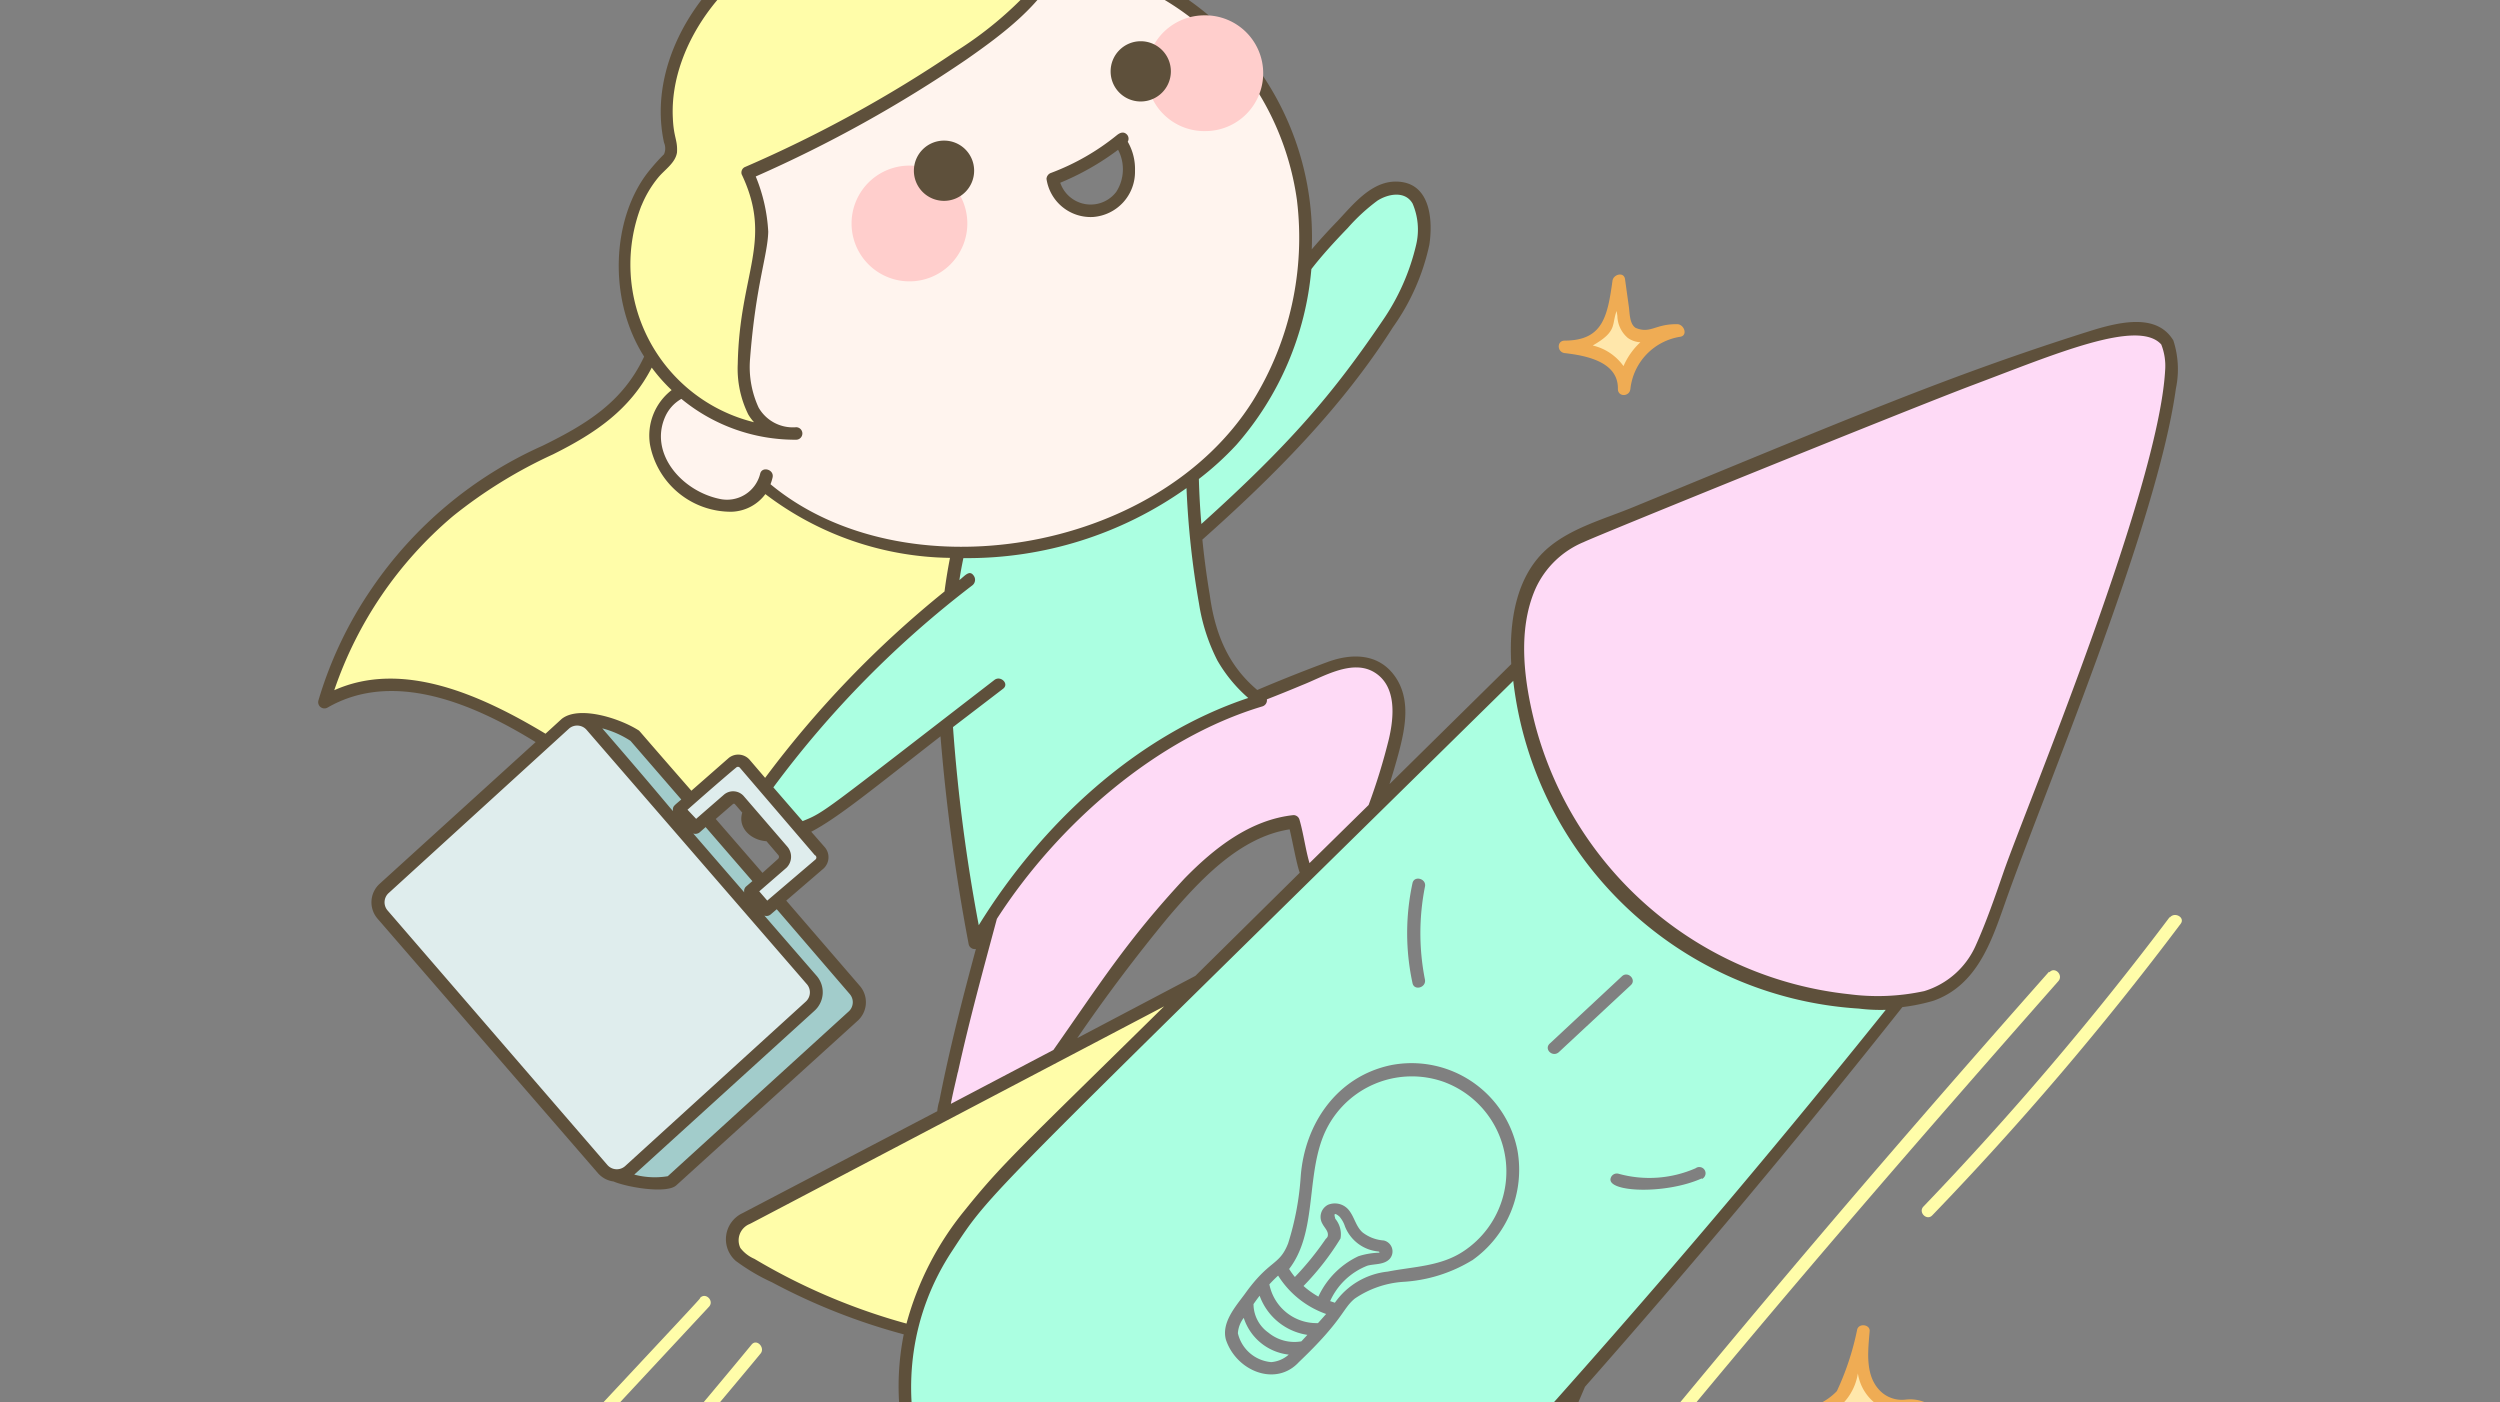 <svg width="164" height="92" fill="none" xmlns="http://www.w3.org/2000/svg"><rect width="100%" height="100%" fill="#808080" stroke="none"/><path d="M85.452 12.856A18.63 18.63 0 0067.994-2.986a25.338 25.338 0 00-13.71 3.6C45.92 5.493 42.476 16.858 45.666 25.41a3.214 3.214 0 00-2.698 2.87c0 4.306 5.568 6.446 7.093 3.56 6.56 5.74 20.057 6.485 29.446-1.706 4.568-4.1 6.83-11.234 5.945-17.278zm-12.611.632c-1.41.902-3.666-.123-3.78-1.763a16.292 16.292 0 004.378-2.46 3.042 3.042 0 01-.598 4.223z" fill="#FFF4EE"/><path d="M65.657-9.62c.82 1.6-1.221 3.157-2.952 3.6-3.353.82-6.945.607-10.225 1.714-5.174 1.738-9.84 7.864-8.553 13.513.092.264.114.546.066.82-.117.267-.3.498-.533.673-3.157 3.017-3.28 8.782-.763 12.579-1.992 4.526-5.658 5.51-9.02 7.38A26.076 26.076 0 0021.254 46.09c3.116-1.894 7.184-1.197 10.505.328 3.32 1.525 6.273 3.797 9.717 5.068 6.51 2.386 13.76.82 17.794-3.198 3.05-3.15 3.927-7.725 3.952-12.087a24.68 24.68 0 01-8.2-1.46 16.047 16.047 0 01-4.92-2.902c-1.525 2.886-7.126.746-7.093-3.56a3.28 3.28 0 011.804-2.607 11.291 11.291 0 007.159 2.755c-5.691-.23-1.952-10.75-1.952-13.226a11.3 11.3 0 00-.927-3.838 82.58 82.58 0 0014.63-8.2c2.353-1.64 4.862-3.567 5.74-6.347.877-2.78-.895-6.502-3.806-6.437z" fill="#FFFDA9"/><path d="M56.105 64.96L41.632 48.255a6.716 6.716 0 00-3.674-1.074c.316.026.61.173.82.41l14.473 16.711a1.222 1.222 0 01-.123 1.714l-11.89 10.8a1.205 1.205 0 01-.886.287c.919.426 3.28.754 3.715.368l11.89-10.79a1.221 1.221 0 00.148-1.723z" fill="#A2CCCB"/><path d="M39.549 76.702L25.076 59.99a1.222 1.222 0 01.123-1.722L37.08 47.47a1.238 1.238 0 011.722.123L53.3 64.304a1.222 1.222 0 01-.123 1.713l-11.89 10.8a1.223 1.223 0 01-1.738-.115z" fill="#DFEDED"/><path d="M91.775 46.214a3.117 3.117 0 00-1.722-2.525c-1.116-.46-2.378 0-3.494.483-9.66 4.035-15.145 6.134-21.59 16.089-1.107 4.1-2.214 8.2-2.993 12.3a2.55 2.55 0 00.049 1.64 1.902 1.902 0 002.37.746 5.117 5.117 0 002.025-1.706c2.936-3.632 5.314-7.691 8.25-11.316 2.46-3.058 6.043-7.51 10.2-7.904.254.885.435 1.795.632 2.706.04.274.138.536.287.77 2.386 3.223 5.346-7.232 5.576-8.126a8.397 8.397 0 00.41-3.157z" fill="#FEDAF6"/><path d="M68.97 73.84l9.75-9.52-29.823 15.662a1.492 1.492 0 00-.131 2.624 40.513 40.513 0 0011.094 4.707c1.115-5.445 5.092-9.488 9.11-13.473zm22.41 30.414a20.033 20.033 0 01-5.37 4.518c1.115 7.24 1.197 8.388 2.058 11.185 1.009 3.526 4.018-2.264 4.625-3.682 3.64-8.484 7.279-16.974 10.914-25.47a664.965 664.965 0 01-12.226 13.449z" fill="#FFFDA9"/><path d="M93.332 13.931a2.221 2.221 0 00-.491-1.107c-1.181-1.074-2.74-.23-3.805.96a58.636 58.636 0 00-3.502 3.771c-.484 4.74-2.607 9.545-5.994 12.58a24.551 24.551 0 01-16.621 6.059 36.346 36.346 0 00-.492 2.829A66.256 66.256 0 0049.34 52.922c-.183.212-.302.47-.345.746-.066.763.902 1.181 1.64 1.165 2.017-.05 3.764-1.337 5.355-2.567l6.125-4.74a115.49 115.49 0 001.845 14.326c4.1-7.044 10.98-13.62 18.803-15.892-2.362-1.78-3.207-3.69-3.715-6.609a55.201 55.201 0 01-.558-4.1c4.92-4.428 9.677-9.16 13.12-14.842 1.14-2.009 2.174-4.248 1.722-6.478z" fill="#ABFFE1"/><path d="M59.598 18.457a3.797 3.797 0 100-7.593 3.797 3.797 0 000 7.593z" fill="#FFCECC"/><path d="M83.845 83.68a9.14 9.14 0 00-.574.574 3.157 3.157 0 003.19 2.542l.533-.599a6.117 6.117 0 01-3.149-2.517zm-2.255 2.772c-.226.29-.36.641-.385 1.008a2.46 2.46 0 002.189 1.895 1.968 1.968 0 001.148-.493 3.502 3.502 0 01-2.952-2.41zM82.632 85c-.14.18-.271.36-.402.55a2.305 2.305 0 00.975 1.869 2.689 2.689 0 002.165.574l.394-.426A3.952 3.952 0 0182.632 85zm12.185-13.99a6.265 6.265 0 00-8.06 3.65c-1.05 2.78-.403 6.264-2.19 8.585.113.183.24.359.377.525a19.31 19.31 0 002-2.46c.075-.107.181-.131.165-.36-.017-.23-.246-.452-.345-.649a.892.892 0 01.361-1.27 1.18 1.18 0 011.378.376c.352.452.442 1.042.877 1.436a2.55 2.55 0 001.394.532.738.738 0 01.385 1.214c-.369.386-.967.312-1.443.435a4.452 4.452 0 00-2.46 2.329l.312.106a4.854 4.854 0 013.468-2.042c1.64-.328 3.42-.328 4.92-1.303a6.265 6.265 0 00-1.14-11.103z" fill="#ABFFE1"/><path d="M85.51 84.36c.299.268.626.501.976.698a5.461 5.461 0 012.624-2.649 4.857 4.857 0 011.312-.23c.123 0 .065-.073 0-.082a2.608 2.608 0 01-2.19-1.64 1.855 1.855 0 00-.369-.655c-.484-.402-.27.065-.27.147a1.583 1.583 0 01.344 1.296 17.57 17.57 0 01-2.427 3.116z" fill="#ABFFE1"/><path d="M123.353 65.763a24 24 0 01-23.78-22.034L68.97 73.84c-3.46 3.404-6.994 6.97-8.634 11.53a17.924 17.924 0 003.026 16.843 21.913 21.913 0 0015.514 7.749 14.76 14.76 0 007.044-1.173 20.03 20.03 0 005.46-4.567 641.297 641.297 0 0033.276-38.54 7.675 7.675 0 01-1.303.082zM92.66 57.932c.115-.517.919-.295.82.221a15.66 15.66 0 000 6.126c.074.516-.713.73-.82.213a15.524 15.524 0 010-6.56zm3.903 24.748a9.775 9.775 0 01-4.534 1.41c-1.131.08-2.22.46-3.157 1.099-.82.672-.738 1.377-3.666 4.165-1.508 1.64-4.1.599-4.788-1.476-.296-1.115.623-2.156 1.23-2.976 1.64-2.305 2.27-1.845 2.853-3.338.443-1.4.719-2.848.82-4.313.238-3.526 2.386-6.642 5.937-7.38a7.077 7.077 0 018.29 5.609 7.266 7.266 0 01-2.977 7.2h-.008zm5.117-14.236l4.723-4.403c.386-.36.968.221.582.582l-4.731 4.403c-.418.361-1-.22-.574-.582zm9.963 8.856c-2.394 1.075-6.232.91-5.986 0a.42.42 0 01.517-.303 7.568 7.568 0 005.059-.36.404.404 0 01.326-.07.404.404 0 01.27.195.404.404 0 01.036.33.422.422 0 01-.222.25V77.3z" fill="#ABFFE1"/><path d="M140.22 21.532c-4.231-.09-28.946 10.57-35.317 13.12a9.655 9.655 0 00-3.018 1.583c-2.19 1.738-2.534 4.92-2.28 7.708a24.005 24.005 0 0023.781 21.82 7.879 7.879 0 004.542-1.058c1.64-1.131 2.46-3.19 3.067-5.092 2.157-6.56 13.719-33.792 11.037-37.367a2.197 2.197 0 00-1.812-.714z" fill="#FEDAF6"/><path d="M108.421 21.975a1.536 1.536 0 01-1.591-.328 1.766 1.766 0 01-.295-.886l-.361-2.337c-.312 2.682-.82 4.338-3.526 4.338.89.035 1.764.253 2.566.64a2.362 2.362 0 011.296 2.099 4.29 4.29 0 013.551-3.821c-.56 0-1.116.1-1.64.295z" fill="#FFE7AB"/><path d="M110.093 21.27c-1.509-.05-1.796.656-2.796.238-.402-.255-.385-.96-.443-1.378l-.254-1.828c-.082-.492-.763-.304-.82.114-.328 2.33-.623 3.92-3.132 3.928-.542 0-.509.763 0 .82 1.353.156 3.526.55 3.485 2.353 0 .534.762.525.82 0a3.9 3.9 0 013.28-3.427c.467-.082.287-.73-.14-.82zm-3.591 2.747a3.444 3.444 0 00-2.018-1.353c1.64-.935 1.222-1.361 1.567-2.263l.049.32a1.944 1.944 0 00.689 1.45c.241.17.525.267.82.28-.474.44-.851.973-1.107 1.566z" fill="#EFAC54"/><path d="M124.279 92.216a2.641 2.641 0 01-1.943-1.96 7.807 7.807 0 01-.074-2.894c-.566 3.001-1.419 5.486-4.526 5.535l2.591 1.345c.39.154.711.446.902.82.262.697-.304 1.787.385 2.066a4.85 4.85 0 014.781-4.608c-.574-.451-1.402-.18-2.116-.304z" fill="#FFE7AB"/><path d="M126.584 92.142a2.552 2.552 0 00-1.583-.328 2.018 2.018 0 01-1.64-.55c-1.033-1.008-.82-2.615-.713-3.927.049-.46-.722-.558-.82-.107a17.896 17.896 0 01-1.329 4.026 3.93 3.93 0 01-2.763 1.206.41.41 0 00-.213.763l1.894 1c.443.23 1.279.492 1.435 1.033.221.746-.386 1.73.541 2.198a.41.41 0 00.615-.353 4.402 4.402 0 014.371-4.198.412.412 0 00.391-.304.41.41 0 00-.186-.46zm-4.92 3.034a1.651 1.651 0 00-.378-.746 5.802 5.802 0 00-1.459-.894l-.82-.434a3.642 3.642 0 002.87-3.01 3.08 3.08 0 002.312 2.534 5.278 5.278 0 00-2.525 2.534v.016z" fill="#EFAC54"/><path d="M48.036 50.06l-3.485 3.017 1.074 1.214 2.132-1.845a.516.516 0 01.73.05l2.886 3.304a.607.607 0 01-.057.82L49.2 58.457l1.066 1.221 3.485-2.992a.59.59 0 00.066-.82l-4.97-5.74a.574.574 0 00-.811-.066z" fill="#DFEDED"/><path d="M61.935 9.224a1.976 1.976 0 101.968 1.968 1.968 1.968 0 00-1.968-1.968zm9.774 5.01a2.969 2.969 0 002.747-3.034 3.575 3.575 0 00-.476-1.902.401.401 0 00-.057-.476c-.221-.221-.46-.114-.672.058a15.432 15.432 0 01-4.297 2.46.443.443 0 00-.304.393 2.928 2.928 0 003.059 2.501zm1.64-4.403a2.74 2.74 0 01-.123 2.755 2.108 2.108 0 01-3.674-.598 17.376 17.376 0 003.789-2.157h.008z" fill="#5E503B"/><path d="M142.573 22.336c-1.082-1.804-3.517-1.238-5.567-.59-9.275 2.935-15.785 5.74-29.922 11.545-1.837.754-3.953 1.328-5.486 2.616-2.181 1.828-2.608 4.92-2.46 7.659l-7.987 7.871a44.35 44.35 0 00.599-2.033c.434-1.64.82-3.543-.246-5.043-1.066-1.5-2.805-1.525-4.412-.935a108.24 108.24 0 00-4.616 1.837c-1.55-1.312-2.698-3.133-3.116-6.24a54.126 54.126 0 01-.484-3.625c4.682-4.165 9.135-8.626 12.505-13.94a14.588 14.588 0 002.386-5.412c.222-1.484.107-3.796-1.771-4.1-1.878-.303-3.19 1.435-4.305 2.608a37.426 37.426 0 00-1.64 1.804A19.016 19.016 0 0069.889-3.24c.82-3.124-1.156-6.79-4.231-6.781a.418.418 0 00-.361.615c.672 1.467-1.435 2.673-2.567 2.96-4.469 1.148-6.814.393-10.881 1.935-5.109 1.984-9.545 8.069-8.29 13.866a.951.951 0 010 .763 14.08 14.08 0 00-1.083 1.221c-2.32 3.018-2.624 8.274-.221 12.054-1.386 2.953-3.707 4.396-6.659 5.847a26.708 26.708 0 00-11.193 9.34 26.026 26.026 0 00-3.517 7.38.41.41 0 00.598.46c4.256-2.46 9.455-.337 13.653 2.262l-10.209 9.274a1.64 1.64 0 00-.164 2.305l14.473 16.711c.262.293.62.482 1.009.533.86.37 3.427.82 4.1.27l11.882-10.782a1.64 1.64 0 00.196-2.296l-4.846-5.617 2.46-2.116a1.009 1.009 0 00.082-1.37l-.902-1.032c1.788-.935 4.1-2.854 8.479-6.257.373 4.584.992 9.144 1.853 13.661a.41.41 0 00.468.287c-.886 3.28-1.73 6.56-2.403 9.988a2.996 2.996 0 00-.131.656L48.716 79.58a1.887 1.887 0 00-.443 3.14c.741.55 1.538 1.02 2.378 1.403a40.527 40.527 0 008.635 3.41c-2.1 10.497 5.797 21.321 18.122 22.772 2.491.371 5.034.172 7.438-.582.284-.115.557-.238.82-.369.82 5.437.95 6.864 1.951 10.39.246 1.64 1.468 2.501 3.075.705 1.993-2.231 2.944-5.297 4.1-7.995l9.184-21.484a610.53 610.53 0 0020.82-24.904 12.527 12.527 0 002.042-.418c2.829-1.008 3.78-3.813 4.69-6.404 2.46-7.027 9.963-24.699 11.209-33.743a6.15 6.15 0 00-.164-3.165zm-54.16-7.38a12.392 12.392 0 011.951-1.796c.697-.443 1.812-.664 2.304.197.36.843.443 1.78.238 2.673a14.622 14.622 0 01-2.23 5.035c-3.207 4.731-6.027 8.052-11.866 13.308a50.85 50.85 0 01-.164-2.952 19.538 19.538 0 002.46-2.238 20.114 20.114 0 004.92-11.53c.722-.934 1.542-1.82 2.386-2.697zm-3.33-1.796c.55 4.574-.467 9.2-2.886 13.12-6.322 10.094-22.96 12.71-31.652 5.486.059-.15.105-.303.14-.46.098-.516-.706-.738-.82-.22a2.239 2.239 0 01-2.666 1.64c-2.5-.526-4.616-2.994-3.567-5.38a2.53 2.53 0 011.066-1.18 11.734 11.734 0 007.528 2.68.41.41 0 000-.82 2.59 2.59 0 01-2.46-1.287 6.362 6.362 0 01-.566-3.157c.377-4.92 1.156-6.806 1.197-8.38a11.02 11.02 0 00-.82-3.625A86.098 86.098 0 0063.42 3.886c2.263-1.583 5.084-3.65 6.19-6.306a18.237 18.237 0 0115.474 15.58zm-43 .328a7.135 7.135 0 011.098-1.845c.427-.517 1.124-.951 1.23-1.64.05-.82-.213-.968-.27-2.214-.287-5.06 4.026-10.414 8.815-11.8 4.788-1.386 8.478-.566 11.332-2.206 1.09-.623 2.1-1.64 1.935-2.927 2.944.558 4.264 5.289 1.493 8.34a24.306 24.306 0 01-5.068 4.206A84.457 84.457 0 0148.84 10.97a.402.402 0 00-.188.46c2.082 4.387-.14 6.461-.255 12.43a6.781 6.781 0 00.69 3.33c.108.181.235.352.377.508a10.658 10.658 0 01-7.38-14.226v.016zM21.927 45.279a25.846 25.846 0 017.79-11.422 31.218 31.218 0 016.56-4.051c2.796-1.394 5.051-2.928 6.478-5.69.39.529.827 1.022 1.304 1.475a3.764 3.764 0 00-1.419 3.575 5.403 5.403 0 005.355 4.404 2.87 2.87 0 002.214-1.157 20.402 20.402 0 0012.111 4.183 34.305 34.305 0 00-.36 2.205 67.575 67.575 0 00-11.768 12.227L49.2 49.87a.993.993 0 00-1.386-.156l-2.46 2.157c-3.583-4.1-3.378-3.903-3.46-3.96-1.288-.82-3.944-1.64-5.051-.747l-1.058.968c-4.256-2.559-9.38-4.855-13.858-2.854zm28.355 9.906l.771.902a.18.18 0 010 .246l-1.033.927-3.067-3.535 1.115-.967a.1.1 0 01.074-.034.1.1 0 01.074.034l.476.55c-.312 1 .574 1.811 1.59 1.877zm-3.993-.927l3.067 3.543-.402.344a.402.402 0 00-.131.394l-3.346-3.863a.435.435 0 00.419-.073l.393-.345zm-6.781-6.478a6.267 6.267 0 011.853.82l3.33 3.846c-.452.394-.534.427-.55.64-.017.213.557.689-4.633-5.306zm.344 28.651L25.42 59.72a.82.82 0 01.09-1.148l11.833-10.79a.82.82 0 011.123.081L52.94 64.574a.82.82 0 01-.09 1.14L41 76.504a.82.82 0 01-1.148-.073zM55.76 65.23a.82.82 0 01-.115 1.148L43.805 77.16a5.23 5.23 0 01-2.198-.107L53.415 66.32a1.64 1.64 0 00.172-2.287l-3.444-3.97a.41.41 0 00.41-.073l.402-.344 4.805 5.584zm-2.255-8.856l-3.173 2.706-.525-.607 1.787-1.55a1.016 1.016 0 00.066-1.37l-2.87-3.328a.927.927 0 00-1.304-.09l-1.82 1.582-.566-.599c1.853-1.64 3.034-2.64 3.19-2.763a.164.164 0 01.238 0l4.92 5.74a.172.172 0 01.057.279zm9.02-8.684l3.28-2.51c.418-.319-.164-.893-.574-.573-11.324 8.733-11.11 8.667-12.579 9.258l-1.919-2.214a66.233 66.233 0 0113.063-13.26.46.46 0 00.082-.623c-.279-.41-.574 0-.943.287.074-.484.164-.968.262-1.443a24.789 24.789 0 0014.638-4.592c.105 2.54.379 5.072.82 7.577.201 1.3.608 2.559 1.205 3.73a9.567 9.567 0 002.025 2.46c-7.38 2.46-13.604 8.307-17.679 14.908a113.299 113.299 0 01-1.69-13.005h.01zm.312 22.657c.746-3.403 1.64-6.65 2.558-10.07 3.993-6.2 10.463-11.857 17.425-13.94a.418.418 0 00.287-.46 97.65 97.65 0 002.329-.942c1.361-.533 3.28-1.73 4.74-.82 1.46.91 1.27 2.927.934 4.37a40.397 40.397 0 01-1.328 4.322l-3.879 3.813c-.27-.927-.385-1.91-.656-2.845a.41.41 0 00-.393-.304c-2.846.304-5.2 2.165-7.142 4.15-3.805 4.1-5.544 6.895-8.61 11.258l-6.725 3.534c.123-.689.304-1.386.451-2.066h.009zm15.58-6.33l-7.75 4.083a110.346 110.346 0 015.987-7.954c2.041-2.386 4.65-5.232 7.946-5.74.188.77.459 2.296.664 2.845l-6.847 6.765zM49.487 82.58a2.31 2.31 0 01-.918-.713 1.155 1.155 0 01.557-1.55c.312-.148-2.575 1.361 27.24-14.3-9.659 9.511-10.61 10.306-13.12 13.43a19.943 19.943 0 00-3.78 7.38 40.444 40.444 0 01-9.979-4.247zm40.607 37.286c-.46.713-1.157 1.262-1.526.319-.967-2.738-1.394-6.625-2.099-11.217a17.335 17.335 0 004.395-3.559c3.78-4.182 7.635-8.241 11.374-12.44-9.857 23.01-10.398 24.83-12.144 26.897zm3.862-18.967c-1.755 1.968-3.56 3.895-5.486 5.74a11.76 11.76 0 01-6.896 2.993 21.448 21.448 0 01-13.276-3.387c-8.012-5.092-11.291-15.932-5.83-24.198 2.615-3.985 1.541-2.69 36.801-37.384a24.346 24.346 0 0022.665 21.5c.588.073 1.18.1 1.771.083-13.989 17.433-23.739 27.88-29.75 34.653zm48.076-76.588c-.451 7.905-9.208 28.872-10.594 32.882-.566 1.64-1.132 3.28-1.829 4.83a5.42 5.42 0 01-3.378 2.993 14.4 14.4 0 01-4.92.205 23.932 23.932 0 01-20.59-17.622c-.73-2.82-1.206-6.2 0-8.963a5.987 5.987 0 013.189-3.083c.533-.287 21.665-8.856 25.568-10.316 5.322-2 10.775-4.346 12.3-2.64a3.84 3.84 0 01.254 1.714z" fill="#5E503B"/><path d="M134.415 63.746c-12.12 13.702-19.369 22.394-26.814 31.414-.337.402.246.992.582.582 9.635-11.718 17.761-21.066 26.847-31.381.344-.394-.23-.976-.583-.583l-.032-.032zm7.921-3.592a208.924 208.924 0 01-16.154 18.991c-.369.378.213.96.574.583a204.71 204.71 0 0016.293-19.123c.32-.418-.394-.82-.713-.41v-.04zM49.29 88.223c-6.289 7.642-22.853 26.97-24.69 29.077-.352.394.23.976.574.582 6.56-7.47 22.96-26.929 24.731-29.102.296-.385-.278-1-.615-.557zM32.718 99.342c-.36.386.221.968.582.574l13.21-14.194c.361-.385-.22-.968-.582-.582-.008.082.353-.328-13.21 14.202z" fill="#FFFDA9"/><path d="M79.007 8.6a3.797 3.797 0 100-7.593 3.797 3.797 0 000 7.594z" fill="#FFCECC"/><path d="M74.833 6.657a1.976 1.976 0 10-1.976-1.976 1.968 1.968 0 001.976 1.976z" fill="#5E503B"/></svg>